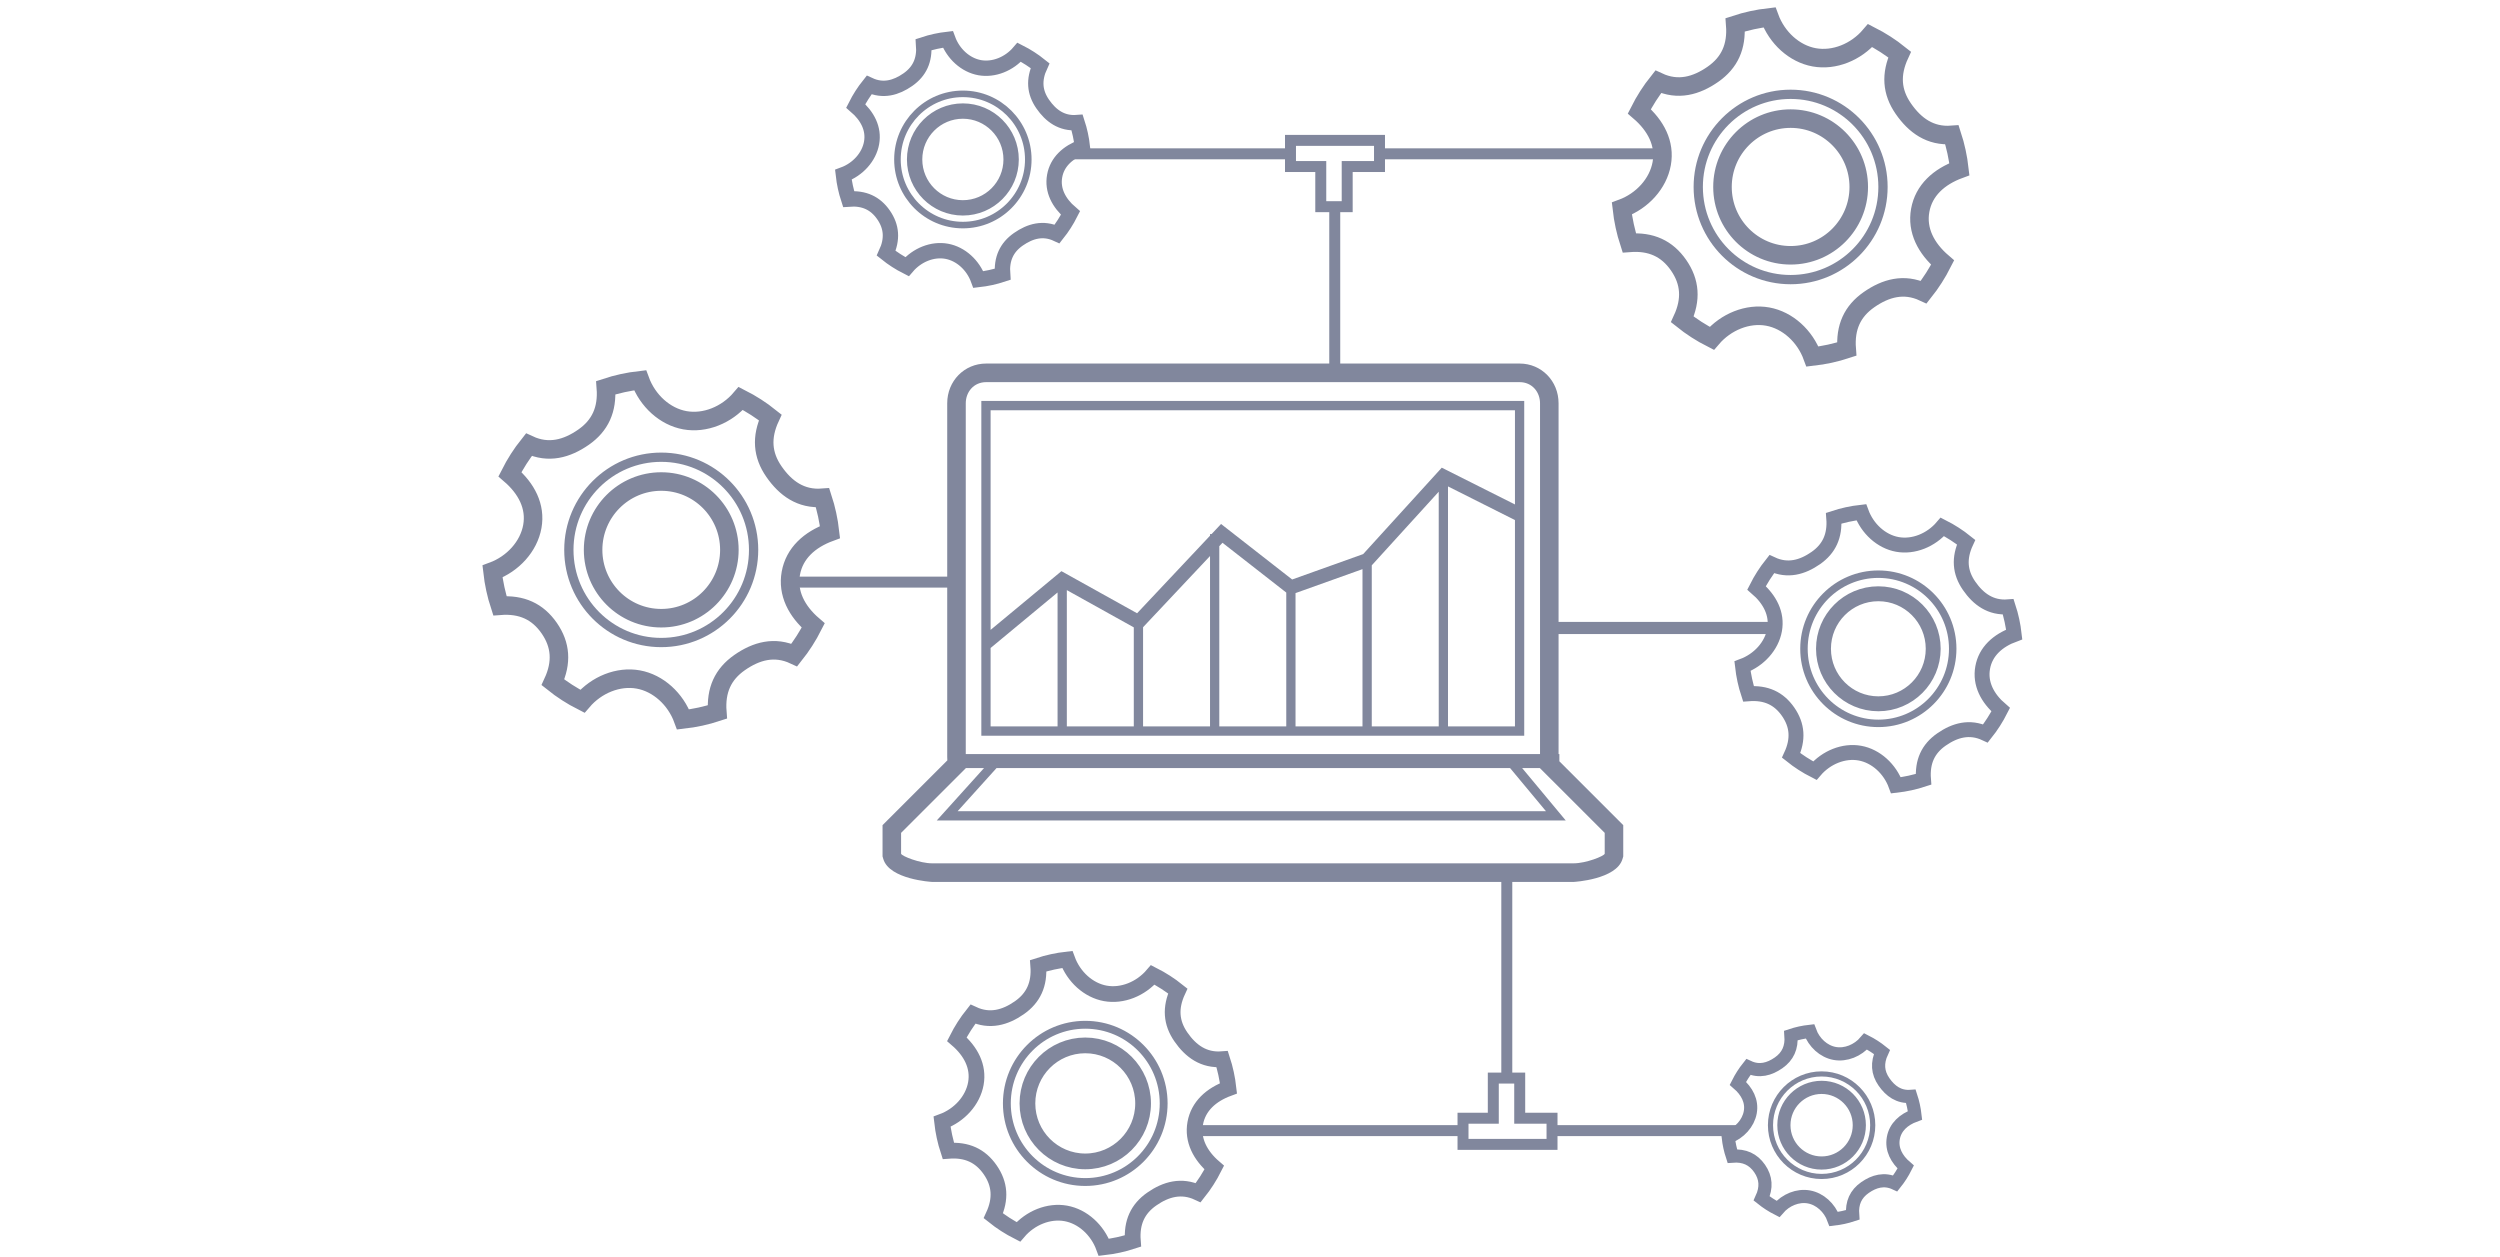 <svg xmlns="http://www.w3.org/2000/svg" width="342" height="172" viewBox="0 0 342 172">
  <g fill="none" fill-rule="evenodd" transform="translate(67 2)">
    <path stroke="#81879D" stroke-width="1.8" d="M182.196,157.1 C179.347,157.1 177.037,154.783 177.037,151.926 C177.037,149.069 179.347,146.752 182.196,146.752 C185.044,146.752 187.354,149.069 187.354,151.926 C187.354,154.783 185.044,157.1 182.196,157.1 Z M192.007,153.695 C192.279,152.18 193.423,151.151 194.973,150.582 C194.872,149.692 194.683,148.821 194.409,147.984 C192.765,148.112 191.604,147.265 190.728,146.001 C189.852,144.736 189.754,143.402 190.449,141.902 C189.762,141.351 189.015,140.87 188.217,140.464 C187.144,141.721 185.496,142.386 183.985,142.112 C182.475,141.84 181.162,140.64 180.594,139.086 C179.706,139.186 178.837,139.376 178.003,139.651 C178.131,141.3 177.574,142.516 176.314,143.396 C175.053,144.273 173.67,144.661 172.174,143.964 C171.625,144.653 171.145,145.403 170.742,146.203 C171.994,147.277 172.71,148.642 172.437,150.157 C172.165,151.672 170.968,152.989 169.419,153.558 C169.519,154.45 169.708,155.32 169.983,156.158 C171.627,156.03 172.839,156.587 173.715,157.852 C174.591,159.117 174.688,160.451 173.995,161.951 C174.682,162.5 175.429,162.983 176.227,163.388 C177.3,162.132 178.948,161.465 180.459,161.739 C181.969,162.013 183.282,163.214 183.85,164.766 C184.738,164.665 185.607,164.476 186.441,164.2 C186.313,162.553 186.87,161.336 188.13,160.457 C189.391,159.579 190.774,159.191 192.27,159.887 C192.819,159.2 193.299,158.449 193.702,157.649 C192.45,156.575 191.734,155.21 192.007,153.695 Z"/>
    <path stroke="#81879D" stroke-width=".702" d="M189.19,151.926 C189.19,155.8 186.059,158.94 182.196,158.94 C178.334,158.94 175.202,155.8 175.202,151.926 C175.202,148.052 178.334,144.913 182.196,144.913 C186.059,144.913 189.19,148.052 189.19,151.926 Z"/>
    <path stroke="#81879D" stroke-width="2.535" d="M177.957,32.924 C172.809,32.924 168.636,28.739 168.636,23.576 C168.636,18.412 172.809,14.227 177.957,14.227 C183.105,14.227 187.278,18.412 187.278,23.576 C187.278,28.739 183.105,32.924 177.957,32.924 Z M195.686,26.773 C196.178,24.035 198.246,22.177 201.044,21.149 C200.862,19.539 200.522,17.966 200.027,16.452 C197.055,16.685 194.958,15.154 193.376,12.869 C191.792,10.583 191.616,8.172 192.87,5.461 C191.63,4.466 190.28,3.597 188.837,2.864 C186.9,5.136 183.921,6.336 181.191,5.843 C178.461,5.35 176.088,3.182 175.062,0.374 C173.457,0.555 171.888,0.898 170.381,1.394 C170.612,4.375 169.607,6.573 167.328,8.161 C165.05,9.747 162.551,10.448 159.848,9.19 C158.856,10.433 157.989,11.787 157.259,13.234 C159.524,15.176 160.815,17.642 160.323,20.38 C159.831,23.117 157.668,25.498 154.871,26.526 C155.052,28.136 155.393,29.709 155.888,31.223 C158.859,30.991 161.051,31.999 162.633,34.284 C164.216,36.569 164.393,38.979 163.139,41.692 C164.379,42.685 165.729,43.556 167.172,44.287 C169.11,42.017 172.088,40.815 174.818,41.308 C177.548,41.802 179.921,43.971 180.945,46.777 C182.553,46.595 184.121,46.253 185.628,45.755 C185.397,42.777 186.402,40.579 188.681,38.992 C190.959,37.404 193.457,36.703 196.161,37.962 C197.151,36.718 198.018,35.363 198.749,33.917 C196.485,31.975 195.194,29.509 195.686,26.773 Z"/>
    <path stroke="#81879D" stroke-width="1.268" d="M190.594,23.576 C190.594,30.576 184.936,36.251 177.956,36.251 C170.978,36.251 165.32,30.576 165.32,23.576 C165.32,16.576 170.978,10.901 177.956,10.901 C184.936,10.901 190.594,16.576 190.594,23.576 Z"/>
    <path stroke="#81879D" stroke-width="2.535" d="M23.457,82.57 C18.309,82.57 14.136,78.385 14.136,73.222 C14.136,68.059 18.309,63.873 23.457,63.873 C28.605,63.873 32.778,68.059 32.778,73.222 C32.778,78.385 28.605,82.57 23.457,82.57 Z M41.186,76.419 C41.678,73.681 43.746,71.823 46.544,70.795 C46.362,69.185 46.022,67.612 45.527,66.098 C42.555,66.331 40.458,64.8 38.876,62.515 C37.292,60.229 37.116,57.818 38.37,55.107 C37.13,54.112 35.78,53.243 34.337,52.51 C32.4,54.782 29.421,55.982 26.691,55.489 C23.961,54.996 21.588,52.828 20.562,50.02 C18.957,50.201 17.388,50.544 15.881,51.04 C16.112,54.021 15.107,56.219 12.828,57.807 C10.55,59.393 8.051,60.094 5.348,58.836 C4.356,60.079 3.489,61.433 2.759,62.88 C5.024,64.822 6.315,67.288 5.823,70.026 C5.331,72.763 3.168,75.144 0.371,76.172 C0.552,77.782 0.893,79.355 1.388,80.869 C4.359,80.637 6.551,81.645 8.133,83.93 C9.716,86.215 9.893,88.626 8.639,91.338 C9.879,92.331 11.229,93.202 12.672,93.933 C14.61,91.663 17.588,90.461 20.318,90.954 C23.048,91.448 25.421,93.617 26.445,96.423 C28.053,96.241 29.621,95.899 31.128,95.401 C30.897,92.423 31.902,90.225 34.181,88.638 C36.459,87.05 38.957,86.349 41.661,87.609 C42.651,86.364 43.518,85.009 44.249,83.563 C41.985,81.621 40.694,79.155 41.186,76.419 Z"/>
    <path stroke="#81879D" stroke-width="1.268" d="M36.094,73.222 C36.094,80.222 30.436,85.897 23.456,85.897 C16.478,85.897 10.82,80.222 10.82,73.222 C10.82,66.222 16.478,60.547 23.456,60.547 C30.436,60.547 36.094,66.222 36.094,73.222 Z"/>
    <path stroke="#81879D" stroke-width="2.04" d="M189.957,94.279 C185.813,94.279 182.453,90.909 182.453,86.752 C182.453,82.595 185.813,79.227 189.957,79.227 C194.102,79.227 197.462,82.595 197.462,86.752 C197.462,90.909 194.102,94.279 189.957,94.279 Z M204.23,89.326 C204.626,87.122 206.291,85.625 208.544,84.799 C208.398,83.503 208.124,82.236 207.725,81.017 C205.332,81.205 203.643,79.973 202.37,78.133 C201.096,76.293 200.954,74.351 201.963,72.17 C200.964,71.368 199.878,70.668 198.716,70.079 C197.156,71.907 194.759,72.874 192.561,72.477 C190.362,72.08 188.453,70.333 187.626,68.075 C186.335,68.219 185.072,68.496 183.858,68.895 C184.043,71.294 183.234,73.063 181.4,74.342 C179.565,75.619 177.554,76.184 175.377,75.171 C174.581,76.172 173.882,77.262 173.294,78.427 C175.116,79.991 176.157,81.976 175.76,84.18 C175.364,86.384 173.624,88.3 171.371,89.128 C171.516,90.424 171.791,91.69 172.19,92.908 C174.582,92.722 176.346,93.534 177.621,95.374 C178.895,97.214 179.037,99.155 178.028,101.338 C179.025,102.136 180.113,102.838 181.274,103.427 C182.834,101.599 185.232,100.631 187.43,101.028 C189.627,101.426 191.538,103.173 192.363,105.431 C193.656,105.285 194.919,105.01 196.133,104.61 C195.948,102.212 196.755,100.442 198.591,99.164 C200.424,97.886 202.436,97.322 204.612,98.335 C205.41,97.333 206.108,96.242 206.696,95.078 C204.873,93.515 203.834,91.53 204.23,89.326 Z"/>
    <path stroke="#81879D" stroke-width="1.02" d="M200.131,86.753 C200.131,92.388 195.575,96.957 189.956,96.957 C184.339,96.957 179.783,92.388 179.783,86.753 C179.783,81.117 184.339,76.548 189.956,76.548 C195.575,76.548 200.131,81.117 200.131,86.753 Z"/>
    <path stroke="#81879D" stroke-width="2.151" d="M81.464,156.879 C77.094,156.879 73.553,153.327 73.553,148.944 C73.553,144.563 77.094,141.01 81.464,141.01 C85.834,141.01 89.375,144.563 89.375,148.944 C89.375,153.327 85.834,156.879 81.464,156.879 Z M96.509,151.658 C96.927,149.334 98.683,147.757 101.057,146.885 C100.904,145.519 100.615,144.183 100.195,142.899 C97.671,143.097 95.892,141.797 94.55,139.857 C93.206,137.918 93.056,135.872 94.12,133.57 C93.068,132.727 91.922,131.989 90.698,131.367 C89.054,133.295 86.525,134.314 84.209,133.895 C81.891,133.476 79.879,131.636 79.007,129.254 C77.645,129.408 76.313,129.698 75.034,130.119 C75.23,132.648 74.376,134.514 72.443,135.862 C70.51,137.208 68.388,137.802 66.095,136.736 C65.254,137.79 64.517,138.94 63.898,140.167 C65.819,141.816 66.915,143.909 66.499,146.232 C66.08,148.556 64.246,150.577 61.871,151.448 C62.024,152.815 62.313,154.15 62.733,155.434 C65.257,155.237 67.115,156.093 68.459,158.032 C69.802,159.973 69.951,162.018 68.888,164.319 C69.941,165.162 71.087,165.901 72.311,166.522 C73.955,164.596 76.483,163.575 78.8,163.993 C81.116,164.413 83.13,166.254 84.001,168.636 C85.364,168.481 86.695,168.19 87.975,167.769 C87.779,165.24 88.631,163.375 90.564,162.028 C92.498,160.68 94.619,160.086 96.912,161.154 C97.754,160.098 98.49,158.949 99.11,157.721 C97.189,156.072 96.092,153.981 96.509,151.658 Z"/>
    <path stroke="#81879D" stroke-width="1.075" d="M92.189,148.945 C92.189,154.886 87.388,159.701 81.464,159.701 C75.54,159.701 70.739,154.886 70.739,148.945 C70.739,143.004 75.54,138.188 81.464,138.188 C87.388,138.188 92.189,143.004 92.189,148.945 Z"/>
    <path stroke="#81879D" stroke-width="2.1" d="M64.721,26.435 C61.076,26.435 58.119,23.472 58.119,19.814 C58.119,16.159 61.076,13.193 64.721,13.193 C68.366,13.193 71.322,16.159 71.322,19.814 C71.322,23.472 68.366,26.435 64.721,26.435 Z M77.276,22.078 C77.624,20.139 79.089,18.824 81.071,18.096 C80.942,16.956 80.7,15.841 80.351,14.77 C78.246,14.934 76.76,13.851 75.639,12.232 C74.519,10.613 74.394,8.906 75.282,6.986 C74.403,6.282 73.448,5.665 72.426,5.148 C71.054,6.756 68.945,7.606 67.011,7.257 C65.078,6.906 63.398,5.372 62.67,3.383 C61.533,3.512 60.423,3.755 59.355,4.107 C59.519,6.217 58.806,7.773 57.194,8.898 C55.58,10.022 53.81,10.517 51.896,9.628 C51.194,10.506 50.58,11.466 50.063,12.491 C51.666,13.866 52.581,15.612 52.232,17.552 C51.884,19.489 50.352,21.176 48.371,21.904 C48.498,23.044 48.741,24.158 49.091,25.23 C51.195,25.066 52.748,25.779 53.868,27.398 C54.989,29.017 55.115,30.724 54.227,32.644 C55.104,33.348 56.061,33.965 57.083,34.482 C58.455,32.874 60.564,32.023 62.498,32.373 C64.431,32.722 66.111,34.258 66.837,36.246 C67.976,36.118 69.086,35.876 70.154,35.524 C69.99,33.413 70.701,31.857 72.315,30.732 C73.929,29.608 75.698,29.112 77.612,30.004 C78.314,29.122 78.929,28.162 79.446,27.138 C77.843,25.763 76.928,24.018 77.276,22.078 Z"/>
    <path stroke="#81879D" stroke-width=".897" d="M73.67,19.815 C73.67,24.772 69.664,28.79 64.721,28.79 C59.777,28.79 55.771,24.772 55.771,19.815 C55.771,14.858 59.777,10.839 64.721,10.839 C69.664,10.839 73.67,14.858 73.67,19.815 Z"/>
    <path fill="#81879D" d="M68.515,86.643 L77.675,79.049 L77.675,97.373 L68.515,97.373 L68.515,86.643 Z M68.515,54.12 L140.246,54.12 L140.246,67.01 L130.234,61.978 L119.48,73.801 L109.766,77.275 L100.04,69.681 L98.74,71.063 L98.531,71.063 L98.531,71.284 L88.553,81.894 L78.203,76.135 L68.515,84.168 L68.515,54.12 Z M140.246,97.373 L131.086,97.373 L131.086,64.54 L140.246,69.145 L140.246,97.373 Z M129.818,97.373 L120.658,97.373 L120.658,75.337 L129.818,65.267 L129.818,97.373 Z M119.389,97.373 L110.228,97.373 L110.228,79.136 L119.389,75.859 L119.389,97.373 Z M108.961,97.373 L99.8,97.373 L99.8,72.715 L100.237,72.252 L108.961,79.064 L108.961,97.373 Z M98.531,97.373 L89.372,97.373 L89.372,83.803 L98.531,74.065 L98.531,97.373 Z M88.103,97.373 L78.943,97.373 L78.943,78.728 L88.103,83.825 L88.103,97.373 Z M67.246,98.644 L141.514,98.644 L141.514,52.849 L67.246,52.849 L67.246,98.644 Z"/>
    <path fill="#81879D" d="M152.524,114.791 C152.426,115.124 149.95,116.103 148.283,116.103 L104.404,116.103 L104.389,116.103 L60.509,116.103 C58.841,116.103 56.366,115.124 56.269,114.791 L56.269,111.936 L65.144,103.067 L67.618,103.067 L61.147,110.242 L147.196,110.242 L141.226,103.067 L143.648,103.067 L152.524,111.936 L152.524,114.791 Z M139.574,103.067 L144.485,108.969 L64.006,108.969 L69.331,103.067 L139.574,103.067 Z M65.117,53.168 C65.117,51.626 66.205,50.277 67.907,50.277 L104.389,50.277 L104.404,50.277 L140.884,50.277 C142.588,50.277 143.675,51.626 143.675,53.168 L143.675,101.158 L65.117,101.158 L65.117,53.168 Z M62.579,101.53 C62.579,101.701 62.587,101.864 62.597,102.019 L54.478,110.134 L53.732,110.88 L53.732,111.936 L53.732,114.791 L53.732,115.158 L53.836,115.512 C54.661,118.315 60.452,118.647 60.509,118.647 L104.404,118.647 L148.283,118.647 C148.34,118.647 154.132,118.315 154.957,115.51 L155.06,115.158 L155.06,114.791 L155.06,111.936 L155.06,110.88 L154.315,110.134 L146.321,102.145 L146.321,101.158 L146.212,101.158 L146.212,53.168 C146.212,50.121 143.872,47.733 140.884,47.733 L104.404,47.733 L67.907,47.733 C64.921,47.733 62.579,50.121 62.579,53.168 L62.579,101.53 Z"/>
    <path stroke="#81879D" stroke-width="1.5" d="M41.453 77.633L63.203 77.633M121.779 19.042L161.149 19.042M79.702 19.042L109.608 19.042M115.594 26.11L115.594 48.526M139.13 118.178L139.13 145.595M145.316 152.668L170.618 152.668M96.51 152.668L133.14 152.668"/>
    <polygon stroke="#81879D" stroke-width="1.5" points="121.716 17.204 109.539 17.204 109.539 20.782 113.682 20.782 113.682 26.274 117.296 26.274 117.296 20.782 121.716 20.782"/>
    <polygon stroke="#81879D" stroke-width="1.5" points="145.317 154.551 133.14 154.551 133.14 150.973 137.283 150.973 137.283 145.481 140.897 145.481 140.897 150.973 145.317 150.973"/>
    <path stroke="#81879D" stroke-width="1.661" d="M175.151,83.907 L144.858,83.907"/>
  </g>
</svg>

